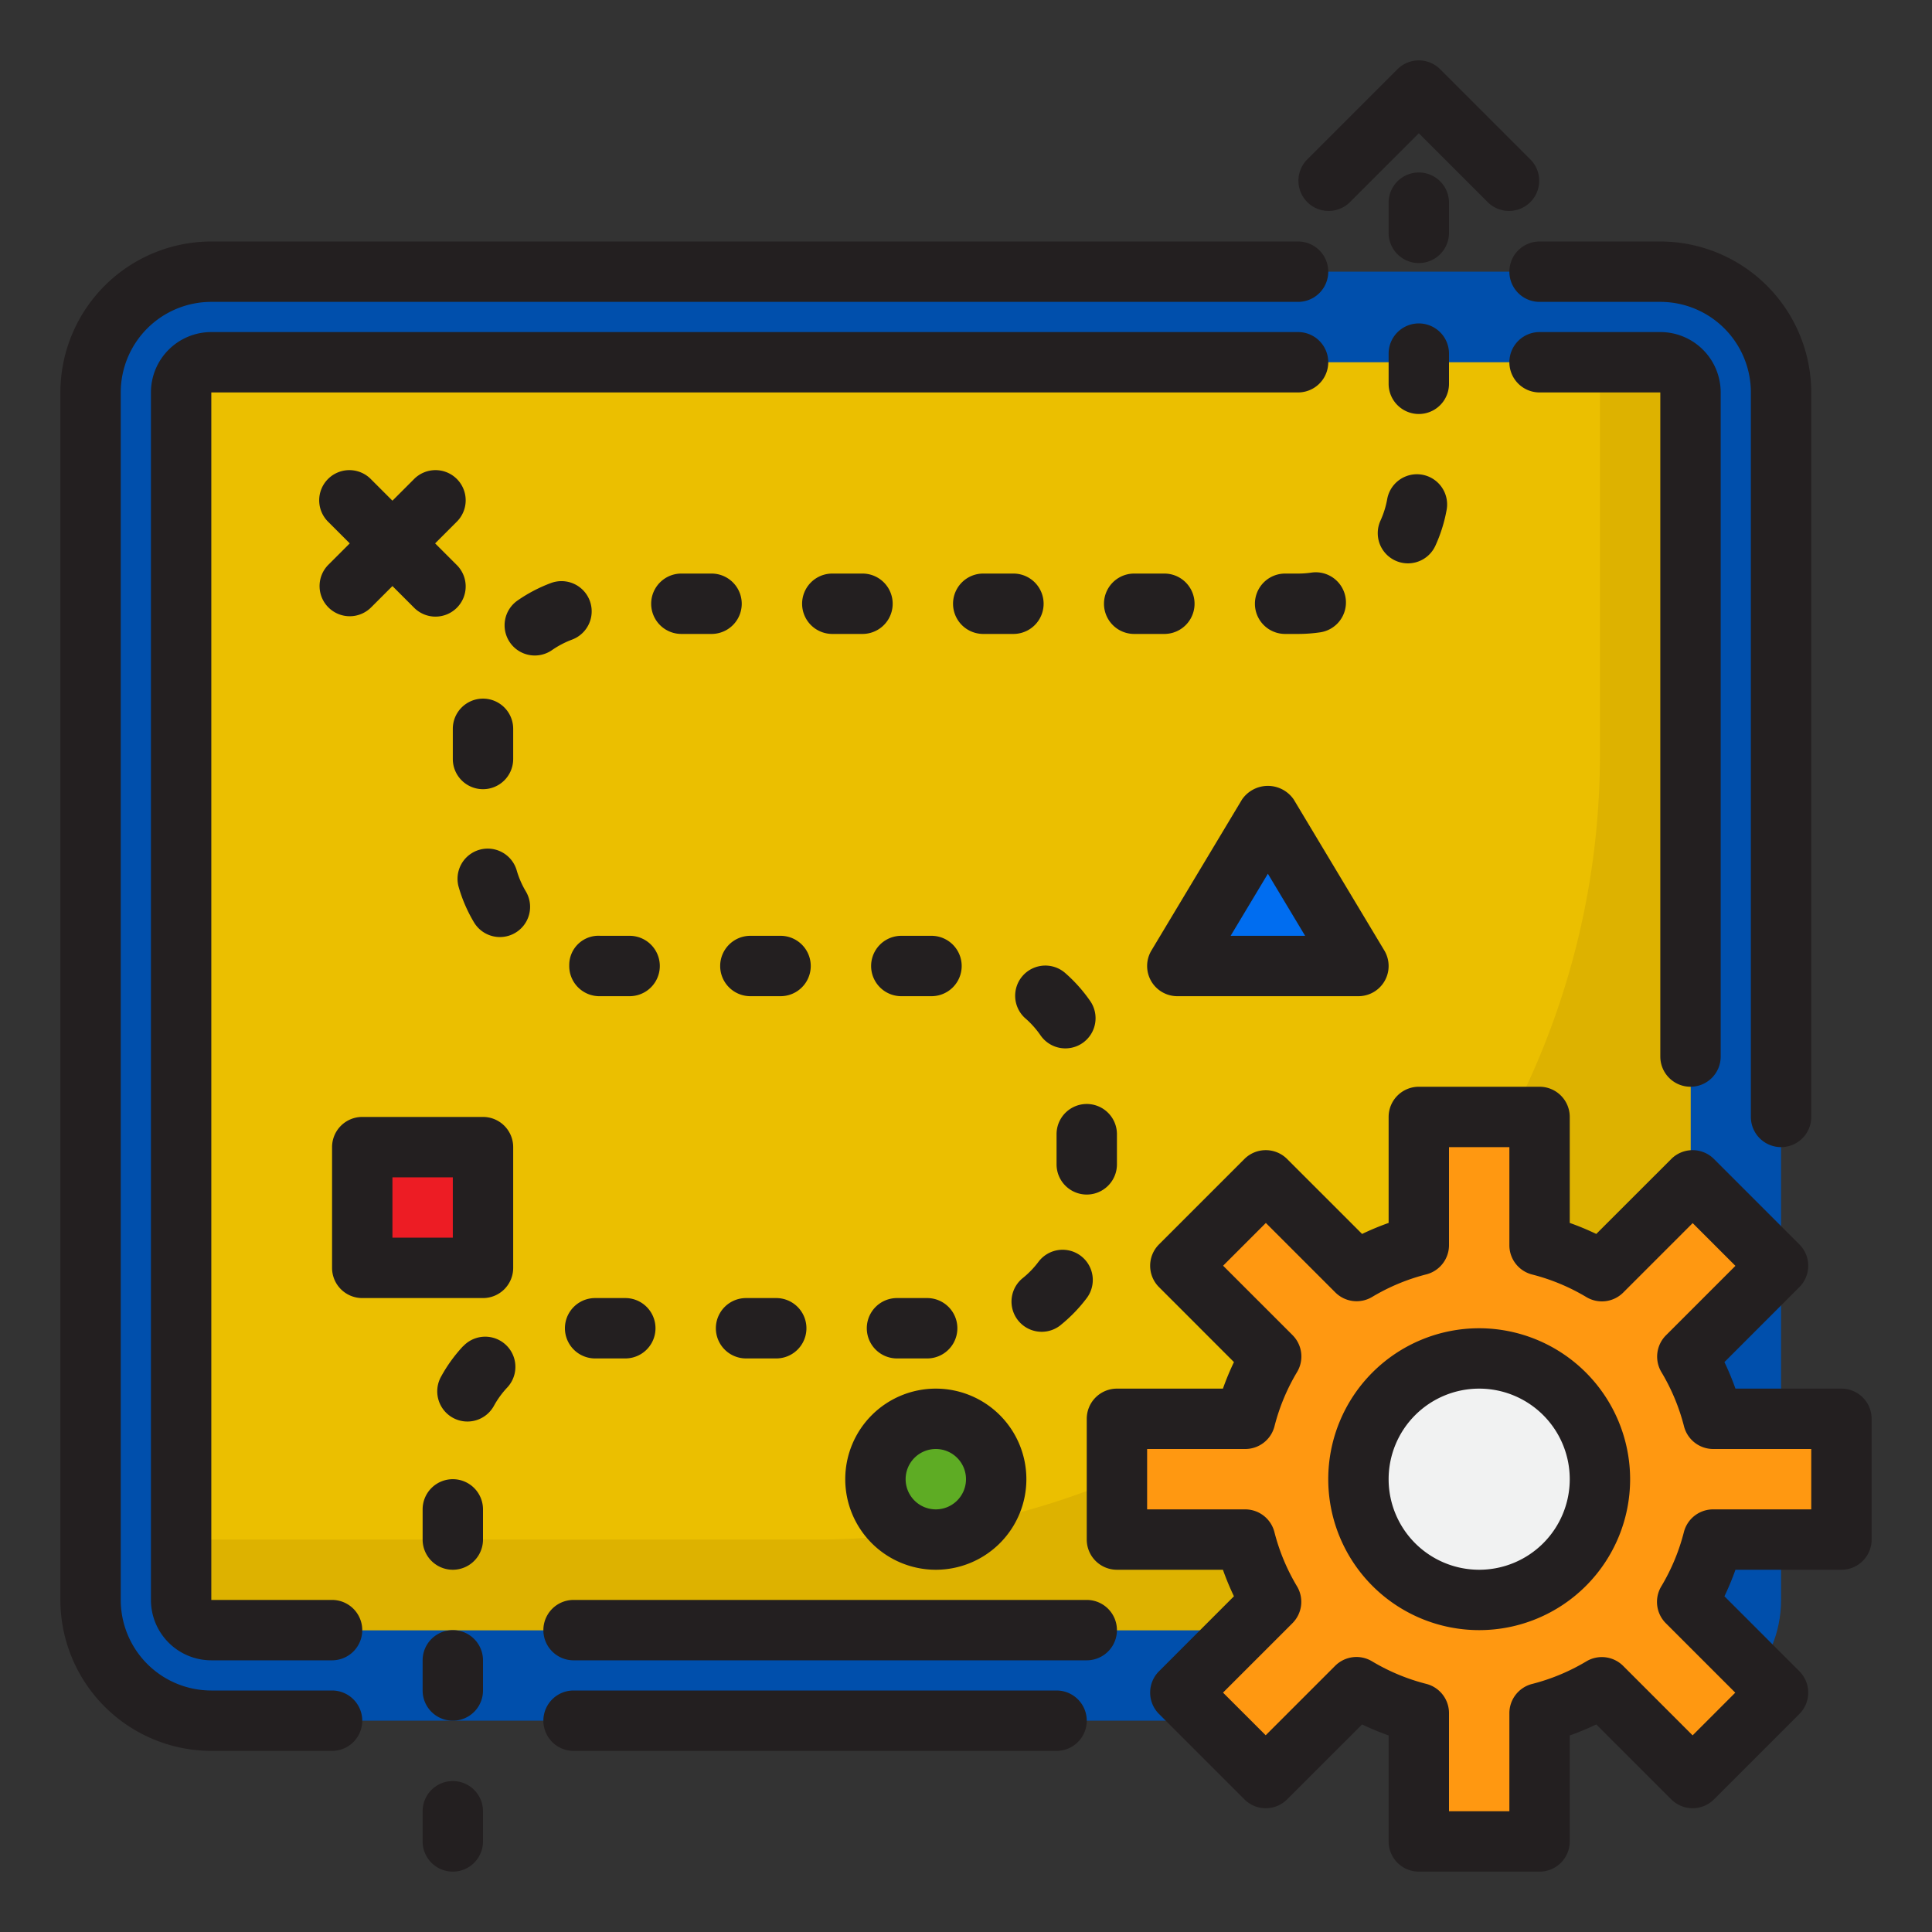 <svg height="512" viewBox="0 0 64 64" width="512" xmlns="http://www.w3.org/2000/svg"><rect x="0" y="0" width="64" height="64" fill="#333333" stroke="none"/><g id="Strategy"><rect fill="#004fac" height="48" rx="4" width="56" x="3" y="9"/><path d="m6 12h50v42h-50z" fill="#ebbf00"/><path d="m53 12v13a26 26 0 0 1 -26 26h-21v3h50v-42z" fill="#ddb200"/><path d="m56.75 51a7.807 7.807 0 0 1 -.86 2.06l3.01 3.01-2.83 2.83-3.01-3.01a7.807 7.807 0 0 1 -2.06.86v4.25h-4v-4.25a7.807 7.807 0 0 1 -2.06-.86l-3.01 3.01-2.83-2.83 3.01-3.01a7.807 7.807 0 0 1 -.86-2.06h-4.25v-4h4.25a7.807 7.807 0 0 1 .86-2.06l-3.01-3.01 2.83-2.83 3.01 3.01a7.807 7.807 0 0 1 2.06-.86v-4.25h4v4.25a7.807 7.807 0 0 1 2.06.86l3.01-3.01 2.83 2.83-3.01 3.01a7.807 7.807 0 0 1 .86 2.06h4.25v4z" fill="#ff9811"/><circle cx="49" cy="49" fill="#f1f2f2" r="4"/><path d="m39 32h6l-3-5z" fill="#006df0"/><path d="m12 38h4v4h-4z" fill="#ed1c24"/><circle cx="31" cy="49" fill="#5eac24" r="2"/><g fill="#231f20"><path d="m61 46h-3.511a8.97 8.97 0 0 0 -.365-.879l2.483-2.484a1 1 0 0 0 0-1.414l-2.83-2.83a1 1 0 0 0 -1.414 0l-2.484 2.483a8.97 8.97 0 0 0 -.879-.365v-3.511a1 1 0 0 0 -1-1h-4a1 1 0 0 0 -1 1v3.511a8.97 8.97 0 0 0 -.879.365l-2.484-2.483a1 1 0 0 0 -1.414 0l-2.83 2.83a1 1 0 0 0 0 1.414l2.483 2.484a8.97 8.97 0 0 0 -.365.879h-3.511a1 1 0 0 0 -1 1v4a1 1 0 0 0 1 1h3.511a8.97 8.97 0 0 0 .365.879l-2.483 2.484a1 1 0 0 0 0 1.414l2.83 2.83a1 1 0 0 0 1.414 0l2.484-2.483a8.97 8.97 0 0 0 .879.365v3.511a1 1 0 0 0 1 1h4a1 1 0 0 0 1-1v-3.511a8.97 8.97 0 0 0 .879-.365l2.484 2.483a1 1 0 0 0 1.414 0l2.83-2.83a1 1 0 0 0 0-1.414l-2.483-2.484a8.97 8.97 0 0 0 .365-.879h3.511a1 1 0 0 0 1-1v-4a1 1 0 0 0 -1-1zm-1 4h-3.25a1 1 0 0 0 -.968.748 6.736 6.736 0 0 1 -.748 1.8 1 1 0 0 0 .149 1.224l2.3 2.3-1.413 1.414-2.3-2.3a1 1 0 0 0 -1.224-.149 6.736 6.736 0 0 1 -1.8.748 1 1 0 0 0 -.746.965v3.25h-2v-3.25a1 1 0 0 0 -.748-.968 6.736 6.736 0 0 1 -1.8-.748 1 1 0 0 0 -1.224.149l-2.3 2.3-1.414-1.413 2.3-2.3a1 1 0 0 0 .149-1.224 6.736 6.736 0 0 1 -.748-1.8 1 1 0 0 0 -.965-.746h-3.25v-2h3.25a1 1 0 0 0 .968-.748 6.736 6.736 0 0 1 .748-1.8 1 1 0 0 0 -.149-1.224l-2.3-2.3 1.416-1.416 2.3 2.3a1 1 0 0 0 1.224.149 6.736 6.736 0 0 1 1.8-.748 1 1 0 0 0 .743-.963v-3.25h2v3.25a1 1 0 0 0 .748.968 6.736 6.736 0 0 1 1.8.748 1 1 0 0 0 1.224-.149l2.3-2.3 1.416 1.416-2.3 2.3a1 1 0 0 0 -.149 1.224 6.736 6.736 0 0 1 .748 1.8 1 1 0 0 0 .963.743h3.25z"/><path d="m49 44a5 5 0 1 0 5 5 5.006 5.006 0 0 0 -5-5zm0 8a3 3 0 1 1 3-3 3 3 0 0 1 -3 3z"/><path d="m50 9a1 1 0 0 0 1 1h4a3 3 0 0 1 3 3v24a1 1 0 0 0 2 0v-24a5.006 5.006 0 0 0 -5-5h-4a1 1 0 0 0 -1 1z"/><path d="m11 56h-4a3 3 0 0 1 -3-3v-40a3 3 0 0 1 3-3h36a1 1 0 0 0 0-2h-36a5.006 5.006 0 0 0 -5 5v40a5.006 5.006 0 0 0 5 5h4a1 1 0 0 0 0-2z"/><path d="m35 56h-16a1 1 0 0 0 0 2h16a1 1 0 0 0 0-2z"/><path d="m56 36a1 1 0 0 0 1-1v-22a2 2 0 0 0 -2-2h-4a1 1 0 0 0 0 2h4v22a1 1 0 0 0 1 1z"/><path d="m11 53h-4v-40h36a1 1 0 0 0 0-2h-36a2 2 0 0 0 -2 2v40a2 2 0 0 0 2 2h4a1 1 0 0 0 0-2z"/><path d="m36 53h-17a1 1 0 0 0 0 2h17a1 1 0 0 0 0-2z"/><path d="m33.964 33.732a3.021 3.021 0 0 1 .5.558 1 1 0 1 0 1.641-1.143 5.012 5.012 0 0 0 -.832-.926 1 1 0 0 0 -1.31 1.511z"/><path d="m35.138 43.892a5.02 5.02 0 0 0 .862-.892 1 1 0 1 0 -1.6-1.2 2.987 2.987 0 0 1 -.521.539 1 1 0 0 0 1.257 1.556z"/><path d="m30.714 43h-1a1 1 0 0 0 0 2h1a1 1 0 0 0 0-2z"/><path d="m25.857 31h-1a1 1 0 0 0 0 2h1a1 1 0 0 0 0-2z"/><path d="m20.714 43h-1a1 1 0 0 0 0 2h1a1 1 0 0 0 0-2z"/><path d="m22.571 21h1a1 1 0 0 0 0-2h-1a1 1 0 1 0 0 2z"/><path d="m20.857 31h-.97a.968.968 0 0 0 -1.03.969 1 1 0 0 0 .969 1.031h1.031a1 1 0 0 0 0-2z"/><path d="m27.571 21h1a1 1 0 0 0 0-2h-1a1 1 0 1 0 0 2z"/><path d="m37 38.571v-1a1 1 0 0 0 -2 0v1a1 1 0 0 0 2 0z"/><path d="m33.571 19h-1a1 1 0 1 0 0 2h1a1 1 0 0 0 0-2z"/><path d="m25.714 43h-1a1 1 0 0 0 0 2h1a1 1 0 0 0 0-2z"/><path d="m30.857 31h-1a1 1 0 0 0 0 2h1a1 1 0 0 0 0-2z"/><path d="m16 26.143a1 1 0 0 0 1-1v-1a1 1 0 0 0 -2 0v1a1 1 0 0 0 1 1z"/><path d="m15 59a1 1 0 0 0 -1 1v1a1 1 0 0 0 2 0v-1a1 1 0 0 0 -1-1z"/><path d="m38.571 21a1 1 0 0 0 0-2h-1a1 1 0 0 0 0 2z"/><path d="m15 54a1 1 0 0 0 -1 1v1a1 1 0 0 0 2 0v-1a1 1 0 0 0 -1-1z"/><path d="m18.95 21.188a1 1 0 1 0 -.7-1.874 4.985 4.985 0 0 0 -1.106.579 1 1 0 0 0 1.143 1.642 3.017 3.017 0 0 1 .663-.347z"/><path d="m15.342 44.592a4.979 4.979 0 0 0 -.731 1.011 1 1 0 1 0 1.755.959 2.991 2.991 0 0 1 .438-.6 1 1 0 1 0 -1.462-1.365z"/><path d="m17.121 28.848a1 1 0 1 0 -1.92.559 4.923 4.923 0 0 0 .5 1.146 1 1 0 0 0 1.718-1.024 2.962 2.962 0 0 1 -.298-.681z"/><path d="m15 49a1 1 0 0 0 -1 1v1a1 1 0 0 0 2 0v-1a1 1 0 0 0 -1-1z"/><path d="m46.639 18.662a1 1 0 0 0 .91-.584 4.985 4.985 0 0 0 .373-1.19 1 1 0 0 0 -1.969-.355 2.989 2.989 0 0 1 -.223.714 1 1 0 0 0 .909 1.415z"/><path d="m43 21a5.014 5.014 0 0 0 .709-.05 1 1 0 1 0 -.28-1.98 3.03 3.03 0 0 1 -.429.03h-.429a1 1 0 0 0 0 2z"/><path d="m48 11.714a1 1 0 1 0 -2 0v1a1 1 0 0 0 2 0z"/><path d="m48 6.714a1 1 0 1 0 -2 0v1a1 1 0 0 0 2 0z"/><path d="m44.707 6.707 2.293-2.293 2.293 2.293a1 1 0 0 0 1.414-1.414l-3-3a1 1 0 0 0 -1.414 0l-3 3a1 1 0 0 0 1.414 1.414z"/><path d="m39 33h6a1 1 0 0 0 .857-1.515l-3-5a1.039 1.039 0 0 0 -1.714 0l-3 5a1 1 0 0 0 .857 1.515zm3-4.056 1.234 2.056h-2.468z"/><path d="m17 42v-4a1 1 0 0 0 -1-1h-4a1 1 0 0 0 -1 1v4a1 1 0 0 0 1 1h4a1 1 0 0 0 1-1zm-2-1h-2v-2h2z"/><path d="m10.879 20.121a1 1 0 0 0 1.414 0l.707-.707.707.707a1 1 0 1 0 1.414-1.414l-.707-.707.707-.707a1 1 0 1 0 -1.414-1.414l-.707.707-.707-.707a1 1 0 1 0 -1.414 1.414l.707.707-.707.707a1 1 0 0 0 0 1.414z"/><path d="m31 52a3 3 0 1 0 -3-3 3 3 0 0 0 3 3zm0-4a1 1 0 1 1 -1 1 1 1 0 0 1 1-1z"/></g></g></svg>